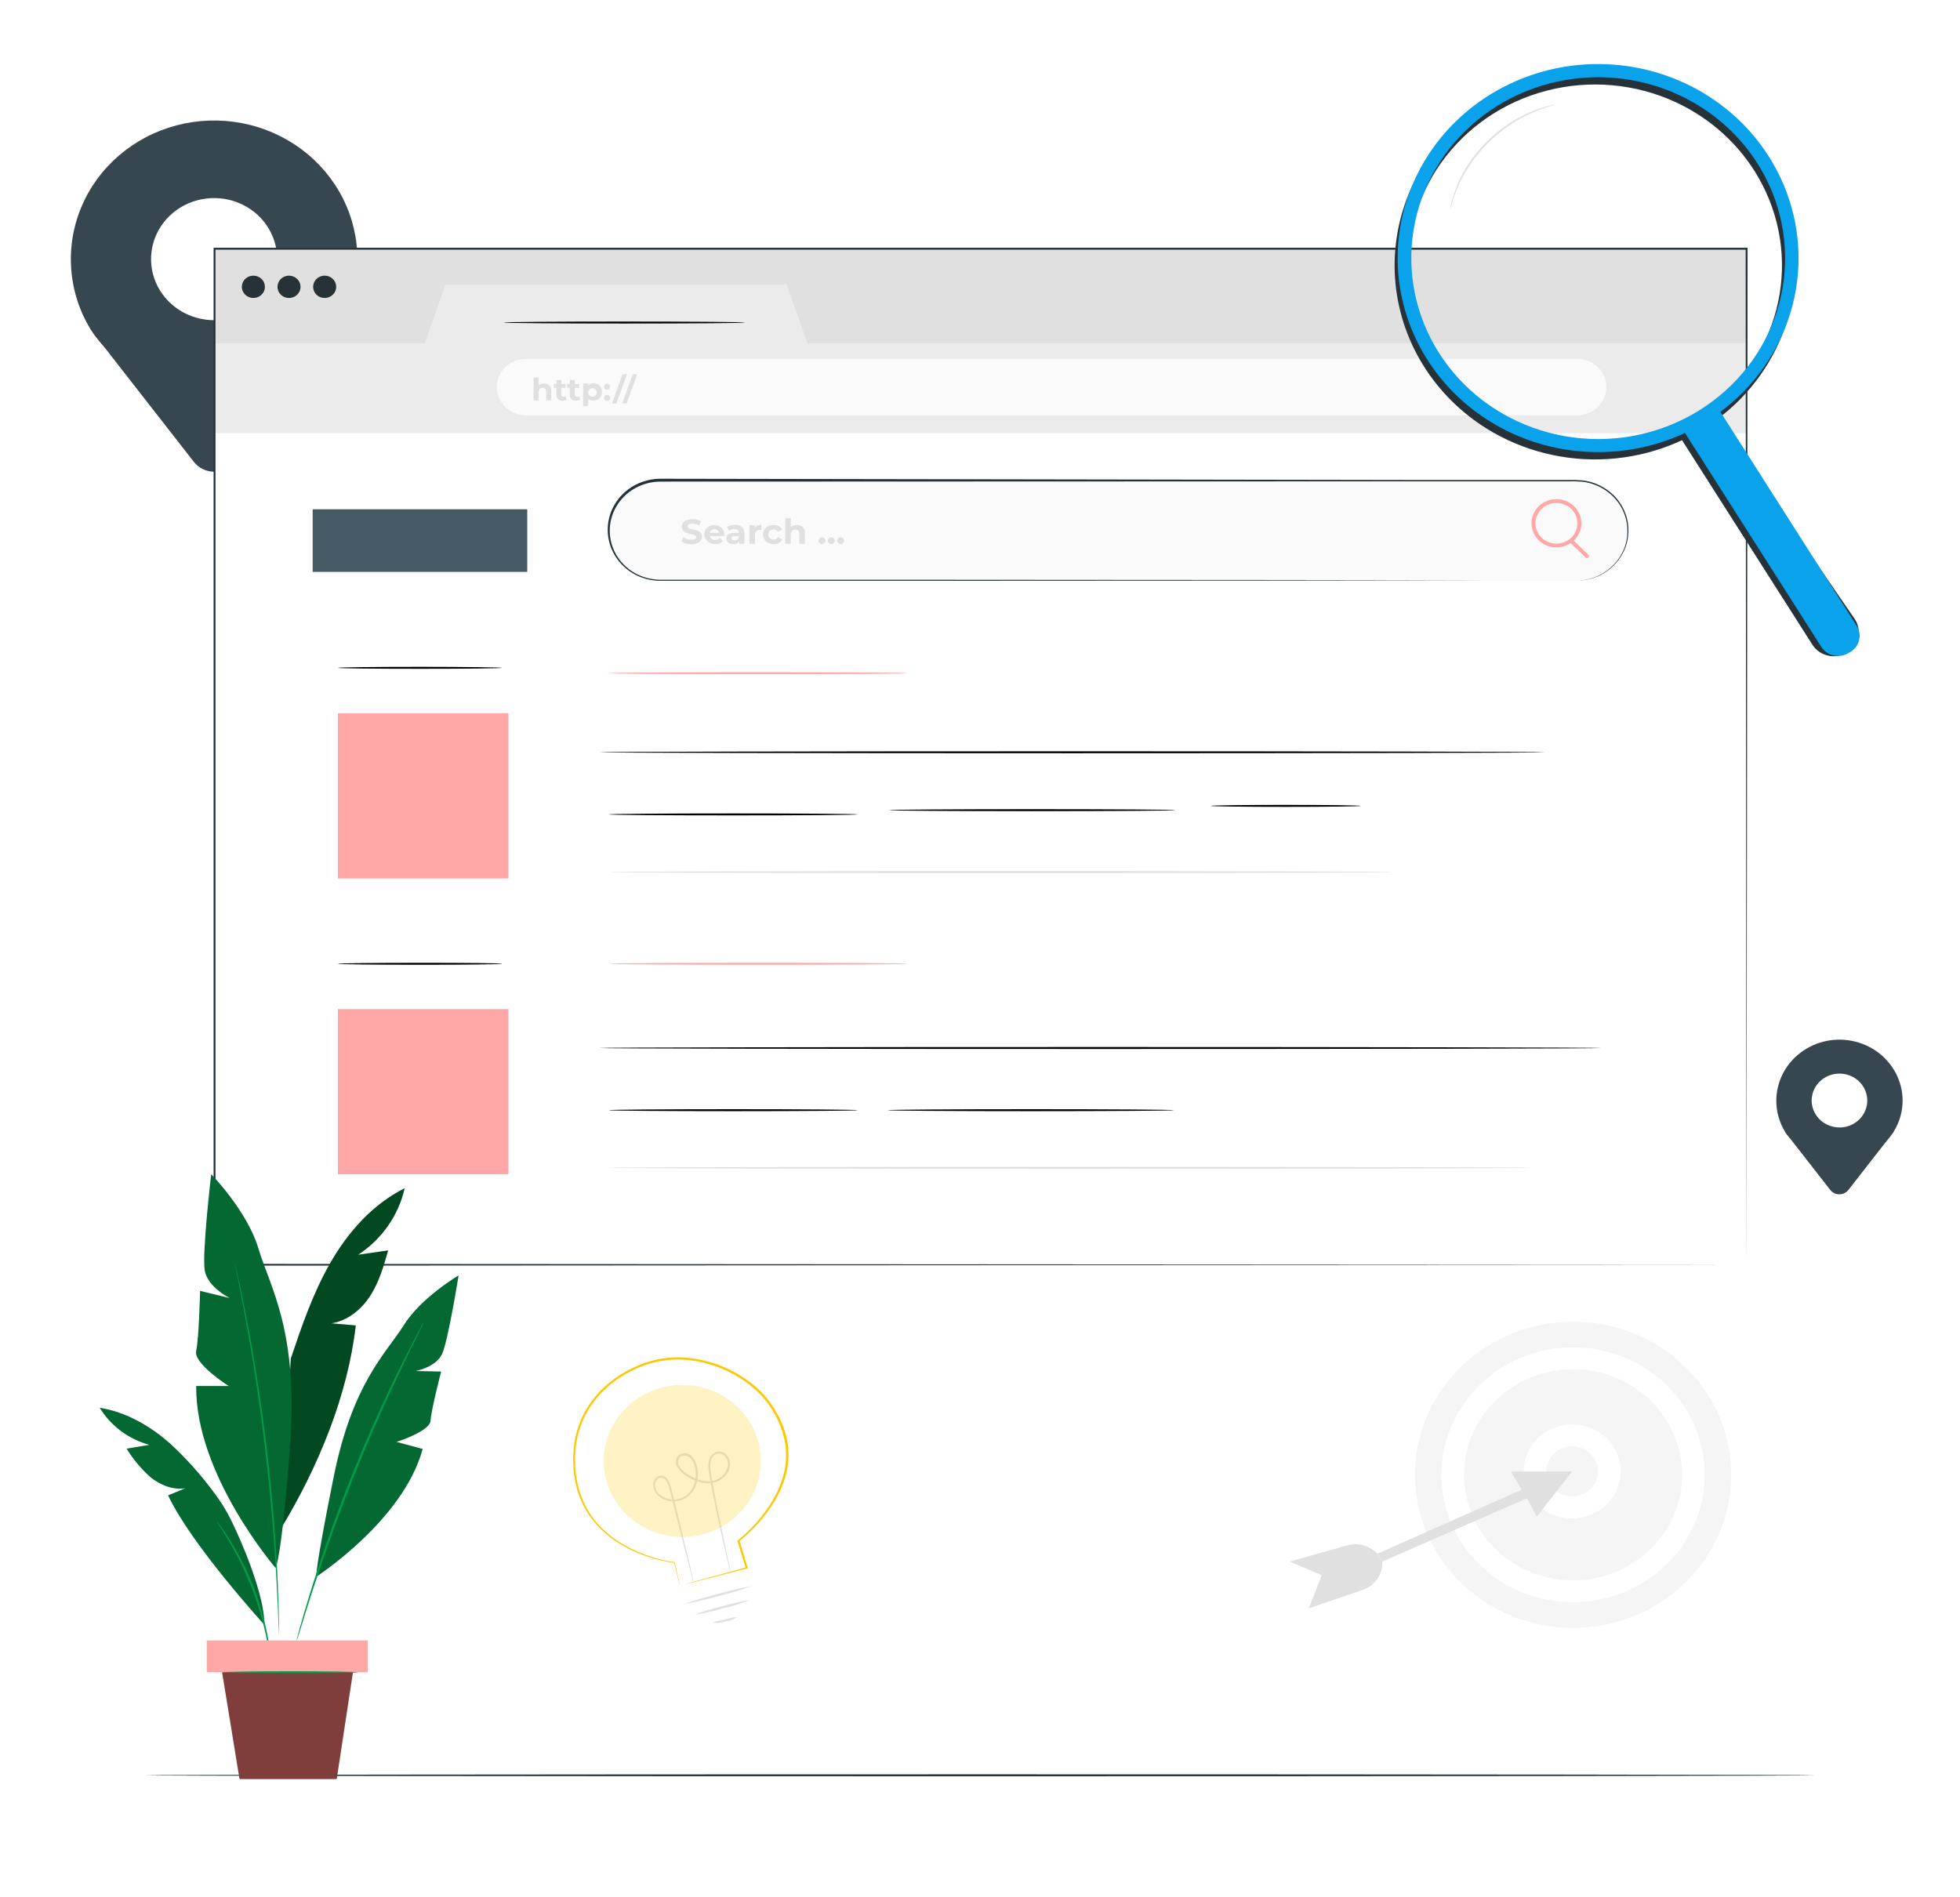 <svg width="251" height="243" viewBox="0 0 251 243" fill="none" xmlns="http://www.w3.org/2000/svg">
<path d="M45.768 33.271C45.78 30.535 45.139 27.833 43.895 25.377C42.65 22.92 40.837 20.775 38.595 19.108C36.354 17.442 33.745 16.299 30.973 15.77C28.2 15.24 25.338 15.338 22.611 16.055C19.884 16.772 17.364 18.089 15.249 19.904C13.135 21.719 11.481 23.982 10.419 26.518C9.356 29.053 8.913 31.792 9.123 34.52C9.334 37.248 10.192 39.893 11.632 42.247L11.688 42.31C12.39 43.462 13.269 44.254 14.162 45.489L24.815 59.145C25.123 59.542 25.522 59.864 25.981 60.085C26.44 60.307 26.945 60.422 27.458 60.422C27.97 60.422 28.476 60.307 28.935 60.085C29.393 59.864 29.793 59.542 30.101 59.145L40.542 45.712C41.493 44.627 42.382 43.491 43.203 42.31L43.243 42.262C44.902 39.538 45.774 36.433 45.768 33.271ZM27.42 41.008C25.823 41.008 24.261 40.549 22.933 39.69C21.605 38.831 20.569 37.609 19.958 36.181C19.346 34.752 19.187 33.179 19.498 31.663C19.81 30.146 20.579 28.752 21.709 27.659C22.838 26.565 24.278 25.82 25.844 25.519C27.411 25.217 29.035 25.372 30.511 25.964C31.987 26.555 33.249 27.558 34.136 28.844C35.024 30.13 35.497 31.642 35.497 33.188C35.498 34.215 35.29 35.232 34.884 36.181C34.478 37.13 33.883 37.993 33.133 38.719C32.383 39.445 31.492 40.021 30.512 40.414C29.532 40.807 28.481 41.008 27.42 41.008Z" fill="#37474F"/>
<path d="M243.651 140.998C243.653 139.794 243.367 138.606 242.818 137.526C242.268 136.446 241.468 135.504 240.481 134.772C239.494 134.04 238.345 133.538 237.125 133.306C235.905 133.073 234.646 133.116 233.446 133.431C232.246 133.747 231.137 134.326 230.206 135.123C229.274 135.921 228.545 136.916 228.076 138.03C227.606 139.145 227.408 140.35 227.497 141.55C227.587 142.751 227.961 143.916 228.591 144.954V144.983C228.902 145.469 229.294 145.853 229.685 146.383L234.379 152.404C234.515 152.579 234.691 152.721 234.894 152.819C235.097 152.917 235.32 152.968 235.546 152.968C235.773 152.968 235.996 152.917 236.198 152.819C236.401 152.721 236.577 152.579 236.713 152.404L241.327 146.485C241.747 146.004 242.139 145.501 242.501 144.978V144.954C243.246 143.759 243.643 142.393 243.651 140.998ZM235.564 144.4C234.86 144.4 234.172 144.198 233.586 143.819C233.001 143.44 232.545 142.902 232.276 142.273C232.006 141.643 231.936 140.95 232.073 140.282C232.21 139.613 232.549 138.999 233.047 138.518C233.545 138.036 234.179 137.707 234.869 137.575C235.56 137.442 236.275 137.51 236.926 137.771C237.576 138.031 238.132 138.473 238.523 139.04C238.914 139.606 239.123 140.273 239.123 140.954C239.124 141.407 239.032 141.856 238.854 142.275C238.675 142.694 238.413 143.075 238.083 143.395C237.752 143.716 237.36 143.971 236.927 144.145C236.495 144.319 236.032 144.409 235.564 144.41V144.4Z" fill="#37474F"/>
<path d="M215.767 202.754C223.675 195.097 223.675 182.684 215.767 175.028C207.858 167.371 195.036 167.371 187.128 175.028C179.22 182.684 179.22 195.097 187.128 202.754C195.036 210.41 207.858 210.41 215.767 202.754Z" fill="#F5F5F5"/>
<path d="M201.448 205.212C198.114 205.213 194.854 204.257 192.081 202.464C189.309 200.671 187.147 198.123 185.871 195.141C184.594 192.159 184.259 188.877 184.909 185.711C185.559 182.545 187.164 179.637 189.522 177.354C191.879 175.071 194.882 173.516 198.153 172.886C201.423 172.256 204.812 172.579 207.893 173.814C210.973 175.049 213.606 177.141 215.459 179.825C217.311 182.509 218.3 185.664 218.3 188.892C218.296 193.218 216.52 197.366 213.36 200.426C210.201 203.486 205.917 205.207 201.448 205.212ZM201.448 175.367C198.685 175.367 195.984 176.16 193.686 177.646C191.389 179.132 189.598 181.245 188.541 183.716C187.484 186.188 187.207 188.907 187.746 191.531C188.285 194.154 189.616 196.564 191.569 198.456C193.523 200.348 196.013 201.636 198.723 202.158C201.433 202.68 204.242 202.412 206.794 201.388C209.347 200.364 211.529 198.631 213.064 196.406C214.599 194.182 215.419 191.567 215.419 188.892C215.415 185.306 213.942 181.868 211.322 179.333C208.703 176.797 205.152 175.371 201.448 175.367Z" fill="white"/>
<path d="M201.333 194.473C200.104 194.473 198.904 194.12 197.882 193.459C196.861 192.799 196.065 191.859 195.595 190.761C195.125 189.662 195.003 188.453 195.243 187.286C195.483 186.12 196.075 185.049 196.944 184.208C197.813 183.368 198.919 182.796 200.124 182.564C201.329 182.333 202.578 182.452 203.713 182.908C204.847 183.364 205.817 184.135 206.498 185.125C207.18 186.114 207.544 187.277 207.543 188.466C207.541 190.06 206.886 191.587 205.722 192.714C204.558 193.84 202.979 194.473 201.333 194.473ZM201.333 185.239C200.676 185.239 200.033 185.428 199.486 185.781C198.94 186.135 198.514 186.637 198.263 187.225C198.011 187.813 197.945 188.46 198.073 189.084C198.202 189.708 198.518 190.281 198.983 190.731C199.448 191.181 200.04 191.488 200.684 191.612C201.329 191.736 201.997 191.672 202.605 191.429C203.212 191.185 203.731 190.773 204.096 190.244C204.461 189.715 204.656 189.093 204.656 188.456C204.652 187.605 204.3 186.79 203.678 186.189C203.055 185.588 202.212 185.25 201.333 185.249V185.239Z" fill="white"/>
<path d="M201.333 188.465H193.487L194.857 190.807L176.389 199.001L177.011 200.007L195.54 191.906L196.81 194.234L201.333 188.465Z" fill="#E0E0E0"/>
<path d="M176.388 199.001L176.192 198.816C175.717 198.367 175.126 198.048 174.481 197.893C173.836 197.737 173.16 197.751 172.523 197.932L165.158 200.007L169.26 201.752L167.613 205.994L174.526 203.632C175.284 203.37 175.935 202.878 176.382 202.229C176.83 201.581 177.05 200.81 177.01 200.031L176.388 199.001Z" fill="#E0E0E0"/>
<path d="M87.024 203.114L87.174 203.065L87.611 202.944L89.288 202.458L95.568 200.752L95.507 200.854C95.186 199.809 94.825 198.643 94.443 197.389V197.336L94.493 197.292C96.233 195.881 97.713 194.195 98.871 192.305C99.516 191.241 100.009 190.096 100.337 188.903C100.68 187.635 100.76 186.314 100.573 185.015C100.117 182.194 98.657 179.615 96.446 177.725C94.055 175.704 91.071 174.459 87.912 174.163C85.54 173.968 83.16 174.43 81.05 175.495C79.016 176.453 77.258 177.884 75.934 179.66C74.715 181.333 73.958 183.28 73.736 185.317C73.706 185.803 73.63 186.289 73.64 186.775C73.65 187.261 73.665 187.747 73.68 188.194C73.76 189.106 73.928 190.009 74.182 190.891C74.432 191.719 74.768 192.521 75.186 193.282C75.596 193.992 76.08 194.658 76.632 195.27C77.639 196.363 78.826 197.286 80.146 198.001C82.072 199.059 84.182 199.764 86.371 200.081H86.406V200.111L86.908 202.317C86.958 202.56 86.999 202.75 87.024 202.886C87.049 203.022 87.064 203.08 87.064 203.085C87.04 203.029 87.023 202.97 87.013 202.91L86.873 202.356L86.331 200.13L86.376 200.169C84.163 199.878 82.025 199.188 80.076 198.133C78.738 197.416 77.533 196.488 76.512 195.387C75.938 194.767 75.434 194.091 75.006 193.37C74.569 192.597 74.216 191.783 73.951 190.94C73.7 190.044 73.532 189.128 73.45 188.204L73.404 186.746C73.404 186.26 73.47 185.774 73.5 185.288C73.719 183.21 74.486 181.221 75.729 179.514C77.074 177.7 78.863 176.238 80.934 175.257C83.096 174.165 85.534 173.695 87.962 173.901C91.184 174.196 94.228 175.466 96.662 177.531C97.809 178.508 98.763 179.679 99.478 180.986C99.669 181.299 99.837 181.623 99.98 181.958C100.135 182.273 100.266 182.598 100.372 182.93C100.477 183.271 100.593 183.601 100.688 183.936C100.783 184.272 100.813 184.622 100.879 184.962C101.065 186.292 100.978 187.645 100.623 188.942C100.285 190.153 99.779 191.314 99.117 192.393C97.936 194.298 96.43 195.995 94.664 197.413L94.699 197.316L95.738 200.781L95.763 200.859L95.683 200.883L89.333 202.516L87.661 202.939L87.239 203.041L87.024 203.114Z" fill="#FEC700"/>
<path d="M96.384 203.117C94.958 203.635 93.502 204.068 92.022 204.415C90.565 204.846 89.084 205.192 87.584 205.45C89.011 204.938 90.468 204.506 91.946 204.157C93.403 203.726 94.885 203.378 96.384 203.117Z" fill="#E0E0E0"/>
<path d="M94.422 207.094C93.974 207.401 93.459 207.603 92.916 207.687C92.394 207.85 91.839 207.897 91.295 207.823C91.798 207.638 92.32 207.505 92.851 207.424C93.362 207.264 93.889 207.153 94.422 207.094Z" fill="#E0E0E0"/>
<path d="M88.814 202.662C88.791 202.619 88.774 202.573 88.764 202.526C88.734 202.419 88.698 202.283 88.648 202.113C88.548 201.727 88.407 201.198 88.227 200.524C87.865 199.119 87.353 197.122 86.721 194.658C86.404 193.418 86.063 192.063 85.716 190.609C85.643 190.25 85.494 189.91 85.28 189.608C85.189 189.46 85.046 189.348 84.878 189.294C84.709 189.239 84.525 189.246 84.361 189.312C84.205 189.413 84.08 189.552 83.997 189.715C83.914 189.878 83.877 190.059 83.889 190.24C83.901 190.629 84.06 191.001 84.336 191.285C84.633 191.581 84.999 191.804 85.404 191.933C85.809 192.063 86.24 192.095 86.66 192.028C87.102 191.964 87.519 191.793 87.875 191.533C88.231 191.272 88.514 190.93 88.698 190.536C89.109 189.718 89.212 188.786 88.99 187.902C88.904 187.455 88.686 187.041 88.362 186.712C88.207 186.562 88.007 186.466 87.79 186.437C87.573 186.408 87.353 186.448 87.162 186.551C86.998 186.694 86.887 186.885 86.846 187.095C86.805 187.305 86.837 187.522 86.936 187.713C87.157 188.109 87.478 188.443 87.87 188.685C88.61 189.254 89.501 189.609 90.44 189.71C90.888 189.749 91.339 189.684 91.756 189.521C92.149 189.344 92.493 189.079 92.76 188.748C93.028 188.426 93.189 188.033 93.221 187.62C93.238 187.423 93.213 187.224 93.147 187.036C93.082 186.848 92.977 186.674 92.84 186.527C92.722 186.385 92.566 186.278 92.388 186.218C92.211 186.157 92.019 186.147 91.836 186.187C91.657 186.25 91.495 186.352 91.362 186.485C91.23 186.618 91.131 186.779 91.073 186.955C90.827 187.669 91.043 188.466 91.133 189.2C91.374 190.658 91.635 192.048 91.901 193.297C92.403 195.785 92.84 197.802 93.136 199.216C93.277 199.902 93.392 200.441 93.472 200.825C93.503 201 93.533 201.136 93.553 201.248C93.558 201.296 93.558 201.345 93.553 201.394C93.532 201.349 93.517 201.301 93.508 201.253C93.478 201.146 93.442 201.01 93.397 200.84C93.302 200.456 93.176 199.921 93.011 199.241C92.684 197.851 92.217 195.839 91.69 193.336C91.429 192.087 91.143 190.716 90.887 189.234C90.832 188.86 90.767 188.486 90.727 188.092C90.668 187.685 90.702 187.27 90.827 186.877C90.898 186.666 91.017 186.474 91.177 186.315C91.336 186.156 91.53 186.034 91.746 185.958C91.978 185.901 92.223 185.908 92.451 185.979C92.679 186.051 92.882 186.183 93.036 186.362C93.194 186.534 93.315 186.734 93.391 186.952C93.468 187.17 93.499 187.401 93.483 187.63C93.454 188.094 93.279 188.539 92.981 188.903C92.682 189.274 92.294 189.567 91.851 189.759C91.395 189.938 90.901 190.012 90.41 189.973C89.421 189.866 88.482 189.494 87.699 188.899C87.269 188.624 86.923 188.243 86.695 187.795C86.551 187.555 86.504 187.271 86.564 187C86.624 186.728 86.787 186.487 87.02 186.325C87.254 186.163 87.541 186.091 87.826 186.123C88.111 186.155 88.374 186.288 88.563 186.498C88.923 186.864 89.167 187.323 89.266 187.82C89.501 188.765 89.39 189.76 88.949 190.634C88.743 191.062 88.431 191.435 88.04 191.719C87.65 192.003 87.193 192.189 86.71 192.262C86.247 192.334 85.773 192.296 85.328 192.15C84.884 192.004 84.483 191.756 84.16 191.426C83.844 191.097 83.665 190.665 83.658 190.216C83.645 189.991 83.695 189.767 83.803 189.568C83.911 189.368 84.072 189.201 84.271 189.083C84.378 189.033 84.495 189.005 84.614 188.999C84.733 188.993 84.852 189.01 84.963 189.049C85.167 189.132 85.341 189.271 85.466 189.448C85.694 189.778 85.856 190.148 85.942 190.536C86.299 191.994 86.63 193.355 86.946 194.599L88.352 200.475C88.508 201.156 88.633 201.69 88.724 202.079C88.759 202.249 88.789 202.385 88.814 202.497C88.825 202.552 88.825 202.608 88.814 202.662Z" fill="#E0E0E0"/>
<path d="M96.038 204.936C94.897 205.379 93.722 205.738 92.524 206.01C91.345 206.365 90.14 206.638 88.92 206.826C90.061 206.383 91.236 206.023 92.434 205.752C93.614 205.397 94.818 205.124 96.038 204.936Z" fill="#E0E0E0"/>
<path d="M232.496 227.38C232.496 227.448 184.591 227.507 125.505 227.507C66.42 227.507 18.504 227.448 18.504 227.38C18.504 227.312 66.4 227.254 125.505 227.254C184.611 227.254 232.496 227.307 232.496 227.38Z" fill="#263238"/>
<path d="M223.656 31.881H27.449V44.05H223.656V31.881Z" fill="#E0E0E0"/>
<path d="M223.625 55.228H27.418V161.76H223.625V55.228Z" fill="white"/>
<path d="M27.449 43.959H54.392L57.057 36.435H100.731L103.397 43.959H223.656V55.487H27.449V43.959Z" fill="#EBEBEB"/>
<path d="M33.924 36.736C33.924 37.018 33.838 37.294 33.676 37.529C33.514 37.764 33.283 37.947 33.013 38.056C32.744 38.164 32.447 38.192 32.161 38.137C31.874 38.082 31.611 37.946 31.405 37.746C31.198 37.546 31.058 37.291 31.001 37.014C30.944 36.737 30.973 36.45 31.085 36.189C31.197 35.928 31.386 35.705 31.629 35.547C31.871 35.39 32.157 35.307 32.449 35.307C32.642 35.306 32.835 35.343 33.014 35.414C33.194 35.486 33.356 35.591 33.494 35.724C33.631 35.856 33.739 36.014 33.813 36.188C33.887 36.362 33.925 36.548 33.924 36.736Z" fill="#263238"/>
<path d="M38.487 36.736C38.487 37.018 38.4 37.294 38.238 37.529C38.076 37.764 37.846 37.947 37.576 38.056C37.306 38.164 37.009 38.192 36.723 38.137C36.437 38.082 36.174 37.946 35.967 37.746C35.761 37.546 35.62 37.291 35.563 37.014C35.507 36.737 35.536 36.45 35.648 36.189C35.759 35.928 35.948 35.705 36.191 35.547C36.434 35.39 36.719 35.307 37.011 35.307C37.205 35.306 37.397 35.343 37.577 35.414C37.756 35.486 37.919 35.591 38.056 35.724C38.193 35.856 38.302 36.014 38.376 36.188C38.45 36.362 38.488 36.548 38.487 36.736Z" fill="#263238"/>
<path d="M43.051 36.736C43.051 37.018 42.965 37.294 42.803 37.529C42.641 37.764 42.41 37.947 42.14 38.056C41.871 38.164 41.574 38.192 41.288 38.137C41.001 38.082 40.738 37.946 40.532 37.746C40.325 37.546 40.185 37.291 40.128 37.014C40.071 36.737 40.1 36.45 40.212 36.189C40.324 35.928 40.513 35.705 40.755 35.547C40.998 35.39 41.284 35.307 41.575 35.307C41.77 35.306 41.962 35.343 42.141 35.414C42.32 35.486 42.483 35.591 42.621 35.724C42.758 35.856 42.866 36.014 42.94 36.188C43.014 36.362 43.052 36.548 43.051 36.736Z" fill="#263238"/>
<path d="M201.969 53.193H67.358C66.367 53.193 65.417 52.812 64.717 52.134C64.016 51.456 63.623 50.536 63.623 49.577C63.623 48.618 64.016 47.698 64.717 47.02C65.417 46.342 66.367 45.961 67.358 45.961H201.969C202.96 45.961 203.91 46.342 204.61 47.02C205.311 47.698 205.704 48.618 205.704 49.577C205.704 50.536 205.311 51.456 204.61 52.134C203.91 52.812 202.96 53.193 201.969 53.193Z" fill="#FAFAFA"/>
<path d="M70.58 50.058V51.283H69.943V50.156C69.943 49.81 69.777 49.669 69.496 49.669C69.215 49.669 68.964 49.854 68.964 50.243V51.303H68.326V48.338H68.964V49.368C69.156 49.199 69.407 49.109 69.666 49.115C69.794 49.107 69.922 49.127 70.041 49.172C70.159 49.217 70.266 49.287 70.354 49.378C70.441 49.468 70.507 49.576 70.546 49.693C70.585 49.811 70.597 49.936 70.58 50.058Z" fill="#E0E0E0"/>
<path d="M72.579 51.175C72.429 51.267 72.254 51.315 72.077 51.311C71.968 51.325 71.857 51.316 71.752 51.283C71.647 51.25 71.552 51.194 71.473 51.12C71.394 51.046 71.333 50.956 71.295 50.856C71.257 50.756 71.243 50.649 71.254 50.543V49.668H70.912V49.182H71.254V48.662H71.891V49.182H72.438V49.668H71.891V50.543C71.886 50.58 71.889 50.618 71.9 50.653C71.912 50.689 71.932 50.721 71.959 50.748C71.985 50.776 72.018 50.797 72.054 50.81C72.09 50.823 72.129 50.828 72.167 50.825C72.26 50.826 72.35 50.797 72.423 50.742L72.579 51.175Z" fill="#E0E0E0"/>
<path d="M74.296 51.175C74.145 51.266 73.971 51.314 73.794 51.311C73.684 51.325 73.574 51.316 73.469 51.283C73.364 51.25 73.269 51.194 73.19 51.12C73.11 51.046 73.049 50.956 73.011 50.856C72.974 50.756 72.959 50.649 72.97 50.543V49.668H72.629V49.182H72.97V48.662H73.608V49.182H74.16V49.668H73.608V50.543C73.603 50.58 73.607 50.617 73.619 50.652C73.631 50.687 73.651 50.72 73.678 50.746C73.704 50.773 73.736 50.794 73.772 50.808C73.807 50.821 73.846 50.827 73.884 50.825C73.978 50.826 74.07 50.797 74.145 50.742L74.296 51.175Z" fill="#E0E0E0"/>
<path d="M77.077 50.214C77.086 50.357 77.064 50.501 77.013 50.636C76.961 50.771 76.881 50.894 76.778 50.998C76.674 51.101 76.55 51.182 76.412 51.237C76.274 51.291 76.126 51.316 75.978 51.312C75.855 51.318 75.732 51.298 75.618 51.253C75.503 51.209 75.4 51.141 75.315 51.054V52.026H74.678V49.111H75.3V49.358C75.387 49.265 75.494 49.192 75.614 49.144C75.734 49.096 75.864 49.075 75.993 49.081C76.144 49.079 76.293 49.107 76.431 49.164C76.57 49.221 76.695 49.306 76.797 49.413C76.899 49.52 76.977 49.646 77.025 49.784C77.074 49.922 77.091 50.069 77.077 50.214ZM76.43 50.214C76.42 50.109 76.379 50.009 76.311 49.926C76.244 49.843 76.153 49.781 76.05 49.747C75.947 49.713 75.836 49.709 75.73 49.735C75.625 49.761 75.529 49.816 75.456 49.894C75.382 49.972 75.333 50.069 75.315 50.173C75.297 50.277 75.311 50.384 75.355 50.48C75.398 50.577 75.47 50.659 75.561 50.717C75.652 50.775 75.758 50.806 75.868 50.807C75.946 50.808 76.024 50.793 76.096 50.763C76.168 50.733 76.233 50.688 76.286 50.632C76.339 50.576 76.379 50.51 76.404 50.438C76.429 50.366 76.438 50.289 76.43 50.214Z" fill="#E0E0E0"/>
<path d="M77.348 49.498C77.359 49.403 77.406 49.315 77.48 49.251C77.553 49.188 77.649 49.152 77.747 49.152C77.846 49.152 77.941 49.188 78.015 49.251C78.089 49.315 78.135 49.403 78.146 49.498C78.153 49.552 78.147 49.607 78.13 49.659C78.113 49.711 78.084 49.76 78.047 49.8C78.009 49.841 77.963 49.874 77.911 49.896C77.86 49.918 77.804 49.93 77.747 49.93C77.691 49.93 77.635 49.918 77.583 49.896C77.532 49.874 77.486 49.841 77.448 49.8C77.41 49.76 77.382 49.711 77.365 49.659C77.347 49.607 77.342 49.552 77.348 49.498ZM77.348 50.922C77.359 50.827 77.406 50.739 77.48 50.675C77.553 50.611 77.649 50.576 77.747 50.576C77.846 50.576 77.941 50.611 78.015 50.675C78.089 50.739 78.135 50.827 78.146 50.922C78.153 50.976 78.147 51.031 78.13 51.083C78.113 51.135 78.084 51.184 78.047 51.224C78.009 51.265 77.963 51.298 77.911 51.32C77.86 51.342 77.804 51.354 77.747 51.354C77.691 51.354 77.635 51.342 77.583 51.32C77.532 51.298 77.486 51.265 77.448 51.224C77.41 51.184 77.382 51.135 77.365 51.083C77.347 51.031 77.342 50.976 77.348 50.922Z" fill="#E0E0E0"/>
<path d="M79.718 47.94H80.29L78.934 51.677H78.367L79.718 47.94Z" fill="#E0E0E0"/>
<path d="M81.027 47.94H81.594L80.244 51.677H79.672L81.027 47.94Z" fill="#E0E0E0"/>
<path d="M201.849 74.387H84.567C82.811 74.387 81.126 73.712 79.885 72.51C78.643 71.307 77.945 69.677 77.945 67.977C77.947 66.277 78.645 64.647 79.886 63.445C81.128 62.243 82.811 61.568 84.567 61.566H201.849C203.605 61.568 205.288 62.243 206.529 63.445C207.771 64.647 208.469 66.277 208.47 67.977C208.47 69.677 207.773 71.307 206.531 72.51C205.289 73.712 203.605 74.387 201.849 74.387Z" fill="#FAFAFA"/>
<path d="M201.848 74.387C202.783 74.367 203.705 74.166 204.559 73.794C205.398 73.42 206.148 72.881 206.762 72.212C207.375 71.543 207.839 70.757 208.123 69.906C208.361 69.146 208.453 68.35 208.394 67.559C208.332 66.672 208.079 65.808 207.651 65.022C207.173 64.16 206.498 63.416 205.678 62.844C204.782 62.219 203.737 61.825 202.641 61.697C202.058 61.649 201.473 61.633 200.889 61.649H199.062H182.199L84.576 61.683C83.403 61.686 82.254 61.995 81.247 62.577C80.258 63.149 79.445 63.965 78.889 64.941C78.334 65.918 78.056 67.02 78.086 68.134C78.116 69.249 78.451 70.336 79.058 71.283C79.664 72.231 80.521 73.005 81.538 73.527C82.544 74.031 83.664 74.282 84.796 74.256H117.517L161.407 74.285L191.025 74.324H199.057H201.15C201.622 74.324 201.863 74.324 201.863 74.324H201.15H199.057H191.025L161.407 74.368L117.517 74.392H91.594H84.796C83.622 74.421 82.459 74.16 81.418 73.634C80.085 72.951 79.026 71.856 78.411 70.524C77.795 69.191 77.658 67.697 78.021 66.28C78.384 64.863 79.227 63.605 80.415 62.706C81.603 61.806 83.068 61.318 84.576 61.318L182.225 61.479H199.087H200.914C201.505 61.465 202.097 61.483 202.686 61.532C203.802 61.666 204.864 62.073 205.773 62.713C206.571 63.266 207.231 63.984 207.707 64.814C208.183 65.645 208.462 66.567 208.524 67.515C208.577 68.319 208.479 69.126 208.233 69.896C208.005 70.569 207.666 71.201 207.229 71.767C206.548 72.661 205.64 73.369 204.594 73.823C203.956 74.095 203.279 74.27 202.586 74.343C202.089 74.387 201.848 74.387 201.848 74.387Z" fill="#263238"/>
<path d="M87.258 69.341L87.504 68.807C87.814 69.013 88.181 69.125 88.558 69.128C88.995 69.128 89.17 68.987 89.17 68.797C89.17 68.219 87.318 68.617 87.318 67.47C87.318 66.945 87.755 66.498 88.663 66.498C89.05 66.491 89.432 66.585 89.768 66.771L89.542 67.315C89.274 67.161 88.97 67.077 88.658 67.072C88.222 67.072 88.051 67.232 88.051 67.427C88.051 67.995 89.903 67.602 89.903 68.734C89.903 69.249 89.462 69.706 88.553 69.706C88.093 69.716 87.641 69.589 87.258 69.341Z" fill="#E0E0E0"/>
<path d="M92.743 68.656H90.891C90.927 68.805 91.019 68.937 91.148 69.026C91.277 69.116 91.436 69.157 91.594 69.142C91.707 69.145 91.819 69.126 91.924 69.086C92.03 69.046 92.126 68.986 92.206 68.909L92.582 69.307C92.391 69.486 92.152 69.609 91.892 69.662C91.632 69.716 91.362 69.698 91.112 69.612C90.862 69.525 90.642 69.372 90.477 69.17C90.312 68.969 90.208 68.727 90.178 68.471C90.176 68.307 90.208 68.144 90.273 67.992C90.339 67.84 90.436 67.703 90.558 67.588C90.68 67.474 90.826 67.385 90.984 67.327C91.144 67.269 91.313 67.243 91.483 67.251C91.652 67.243 91.822 67.269 91.98 67.328C92.138 67.387 92.282 67.477 92.402 67.593C92.522 67.709 92.616 67.847 92.677 68.001C92.738 68.153 92.766 68.317 92.758 68.481C92.758 68.525 92.748 68.598 92.743 68.656ZM90.881 68.253H92.085C92.06 68.116 91.985 67.993 91.875 67.904C91.765 67.815 91.626 67.767 91.483 67.767C91.34 67.767 91.201 67.815 91.091 67.904C90.981 67.993 90.906 68.116 90.881 68.253Z" fill="#E0E0E0"/>
<path d="M95.33 68.292V69.648H94.668V69.352C94.585 69.466 94.472 69.558 94.34 69.616C94.209 69.674 94.063 69.697 93.919 69.682C93.347 69.682 93.006 69.371 93.006 68.963C93.006 68.555 93.312 68.253 94.055 68.253H94.622C94.622 67.962 94.437 67.767 94.055 67.767C93.803 67.765 93.556 67.842 93.352 67.986L93.096 67.5C93.411 67.306 93.778 67.206 94.15 67.213C94.878 67.242 95.33 67.578 95.33 68.292ZM94.622 68.9V68.657H94.12C93.789 68.657 93.684 68.773 93.684 68.934C93.684 69.094 93.834 69.22 94.08 69.22C94.194 69.231 94.309 69.206 94.407 69.148C94.505 69.09 94.58 69.003 94.622 68.9Z" fill="#E0E0E0"/>
<path d="M97.494 67.243V67.875H97.333C97.244 67.868 97.154 67.88 97.071 67.91C96.987 67.941 96.912 67.989 96.85 68.051C96.788 68.114 96.741 68.189 96.712 68.271C96.684 68.353 96.675 68.44 96.686 68.526V69.649H95.973V67.277H96.65V67.588C96.753 67.47 96.882 67.377 97.029 67.317C97.176 67.257 97.335 67.231 97.494 67.243Z" fill="#E0E0E0"/>
<path d="M97.713 68.462C97.713 68.293 97.749 68.126 97.819 67.971C97.889 67.817 97.992 67.677 98.12 67.563C98.248 67.448 98.4 67.361 98.564 67.305C98.729 67.25 98.904 67.229 99.078 67.242C99.302 67.225 99.526 67.273 99.721 67.38C99.916 67.488 100.074 67.65 100.173 67.845L99.621 68.132C99.57 68.033 99.492 67.951 99.395 67.893C99.298 67.835 99.187 67.805 99.073 67.806C98.894 67.806 98.721 67.875 98.594 67.998C98.467 68.121 98.396 68.288 98.396 68.462C98.396 68.636 98.467 68.803 98.594 68.926C98.721 69.049 98.894 69.118 99.073 69.118C99.187 69.12 99.299 69.09 99.396 69.032C99.493 68.975 99.571 68.892 99.621 68.793L100.173 69.084C100.072 69.277 99.914 69.438 99.719 69.544C99.525 69.65 99.301 69.698 99.078 69.682C98.904 69.695 98.729 69.674 98.564 69.618C98.4 69.563 98.248 69.476 98.12 69.361C97.992 69.246 97.889 69.108 97.819 68.953C97.749 68.798 97.713 68.631 97.713 68.462Z" fill="#E0E0E0"/>
<path d="M103.07 68.292V69.648H102.357V68.394C102.357 68.01 102.176 67.835 101.855 67.835C101.534 67.835 101.268 68.039 101.268 68.477V69.648H100.555V66.377H101.268V67.524C101.371 67.429 101.494 67.356 101.627 67.307C101.761 67.259 101.903 67.237 102.046 67.242C102.188 67.231 102.331 67.252 102.465 67.302C102.598 67.351 102.718 67.43 102.817 67.53C102.915 67.631 102.988 67.751 103.032 67.883C103.076 68.015 103.089 68.155 103.07 68.292Z" fill="#E0E0E0"/>
<path d="M104.828 69.25C104.828 69.136 104.875 69.028 104.958 68.948C105.04 68.867 105.153 68.822 105.27 68.822C105.387 68.822 105.499 68.867 105.582 68.948C105.665 69.028 105.712 69.136 105.712 69.25C105.712 69.363 105.665 69.472 105.582 69.552C105.499 69.633 105.387 69.678 105.27 69.678C105.153 69.678 105.04 69.633 104.958 69.552C104.875 69.472 104.828 69.363 104.828 69.25Z" fill="#E0E0E0"/>
<path d="M106.022 69.249C106.023 69.165 106.049 69.082 106.098 69.013C106.148 68.943 106.217 68.889 106.298 68.857C106.379 68.826 106.467 68.818 106.553 68.835C106.638 68.852 106.716 68.893 106.777 68.953C106.839 69.013 106.88 69.089 106.897 69.172C106.914 69.255 106.905 69.341 106.871 69.419C106.837 69.496 106.781 69.563 106.708 69.61C106.636 69.657 106.551 69.681 106.463 69.681C106.405 69.682 106.347 69.671 106.292 69.65C106.238 69.628 106.189 69.596 106.148 69.556C106.106 69.516 106.074 69.468 106.052 69.415C106.031 69.362 106.02 69.306 106.022 69.249Z" fill="#E0E0E0"/>
<path d="M107.211 69.25C107.211 69.136 107.257 69.028 107.34 68.948C107.423 68.867 107.536 68.822 107.653 68.822C107.77 68.822 107.882 68.867 107.965 68.948C108.048 69.028 108.094 69.136 108.094 69.25C108.094 69.306 108.083 69.362 108.061 69.414C108.039 69.466 108.006 69.513 107.965 69.552C107.924 69.592 107.875 69.624 107.822 69.645C107.768 69.667 107.711 69.678 107.653 69.678C107.595 69.678 107.537 69.667 107.484 69.645C107.43 69.624 107.381 69.592 107.34 69.552C107.299 69.513 107.267 69.466 107.245 69.414C107.222 69.362 107.211 69.306 107.211 69.25Z" fill="#E0E0E0"/>
<path d="M64.291 85.535C64.291 85.608 59.583 85.661 53.779 85.661C47.976 85.661 43.268 85.608 43.268 85.535C43.268 85.462 47.971 85.408 53.779 85.408C59.588 85.408 64.291 85.476 64.291 85.535Z" fill="black"/>
<path d="M65.115 91.363H43.268V112.514H65.115V91.363Z" fill="#FFA8A7"/>
<path d="M197.862 96.349C197.862 96.417 170.754 96.475 137.301 96.475C103.847 96.475 76.734 96.417 76.734 96.349C76.734 96.281 103.842 96.223 137.301 96.223C170.759 96.223 197.862 96.276 197.862 96.349Z" fill="black"/>
<path d="M109.867 104.31C109.867 104.383 102.719 104.436 93.909 104.436C85.099 104.436 77.945 104.383 77.945 104.31C77.945 104.237 85.089 104.184 93.909 104.184C102.729 104.184 109.867 104.242 109.867 104.31Z" fill="black"/>
<path d="M178.506 111.698C178.506 111.766 155.991 111.824 128.226 111.824C100.46 111.824 77.945 111.766 77.945 111.698C77.945 111.63 100.455 111.566 128.226 111.566C155.996 111.566 178.506 111.625 178.506 111.698Z" fill="#E0E0E0"/>
<path d="M64.291 123.443C64.291 123.511 59.583 123.569 53.779 123.569C47.976 123.569 43.268 123.511 43.268 123.443C43.268 123.375 47.971 123.316 53.779 123.316C59.588 123.316 64.291 123.36 64.291 123.443Z" fill="black"/>
<path d="M65.115 129.246H43.268V150.397H65.115V129.246Z" fill="#FFA8A7"/>
<path d="M205.061 134.228C205.061 134.301 176.331 134.354 140.9 134.354C105.469 134.354 76.734 134.301 76.734 134.228C76.734 134.155 105.459 134.102 140.9 134.102C176.341 134.102 205.061 134.16 205.061 134.228Z" fill="black"/>
<path d="M109.867 142.193C109.867 142.261 102.719 142.319 93.909 142.319C85.099 142.319 77.945 142.261 77.945 142.193C77.945 142.125 85.089 142.066 93.909 142.066C102.729 142.066 109.867 142.125 109.867 142.193Z" fill="black"/>
<path d="M196.016 149.576C196.016 149.648 169.585 149.702 136.986 149.702C104.386 149.702 77.945 149.648 77.945 149.576C77.945 149.503 104.376 149.449 136.986 149.449C169.595 149.449 196.016 149.508 196.016 149.576Z" fill="#E0E0E0"/>
<path d="M223.656 162.017C223.656 161.181 223.615 111.085 223.55 31.881L223.656 31.983H27.464L27.595 31.857C27.595 78.309 27.595 122.442 27.595 161.993L27.474 161.876L223.681 161.993L27.474 162.105H27.354V161.993C27.354 122.442 27.354 78.309 27.354 31.857V31.73H27.499H223.691H223.796V31.832C223.701 111.085 223.656 161.181 223.656 162.017Z" fill="#263238"/>
<path d="M95.43 41.31C95.43 41.383 88.502 41.436 79.958 41.436C71.414 41.436 64.486 41.383 64.486 41.31C64.486 41.237 71.414 41.184 79.958 41.184C88.502 41.184 95.43 41.242 95.43 41.31Z" fill="black"/>
<path d="M67.519 65.231H40.039V73.245H67.519V65.231Z" fill="#455A64"/>
<path d="M116.177 86.22C116.177 86.293 107.643 86.347 97.101 86.347C86.559 86.347 78.025 86.293 78.025 86.22C78.025 86.147 86.559 86.094 97.101 86.094C107.643 86.094 116.177 86.152 116.177 86.22Z" fill="#FFA8A7"/>
<path d="M116.177 123.443C116.177 123.511 107.643 123.569 97.101 123.569C86.559 123.569 78.025 123.511 78.025 123.443C78.025 123.375 86.559 123.316 97.101 123.316C107.643 123.316 116.177 123.36 116.177 123.443Z" fill="#FFA8A7"/>
<path d="M199.323 70.11C198.691 70.111 198.073 69.93 197.547 69.591C197.021 69.251 196.611 68.769 196.369 68.204C196.127 67.639 196.063 67.017 196.186 66.417C196.309 65.817 196.613 65.266 197.06 64.833C197.507 64.4 198.076 64.106 198.696 63.987C199.316 63.868 199.958 63.929 200.542 64.164C201.125 64.398 201.624 64.795 201.974 65.305C202.325 65.814 202.511 66.412 202.51 67.024C202.509 67.842 202.173 68.626 201.575 69.204C200.978 69.783 200.168 70.108 199.323 70.11ZM199.323 64.419C198.79 64.418 198.27 64.57 197.826 64.855C197.383 65.141 197.038 65.547 196.833 66.023C196.629 66.499 196.575 67.023 196.678 67.529C196.781 68.034 197.037 68.499 197.413 68.864C197.789 69.229 198.269 69.477 198.791 69.578C199.313 69.679 199.854 69.628 200.346 69.431C200.838 69.234 201.259 68.9 201.555 68.471C201.85 68.043 202.008 67.539 202.008 67.024C202.008 66.334 201.726 65.672 201.222 65.183C200.719 64.695 200.035 64.42 199.323 64.419Z" fill="#FFA8A7"/>
<path d="M203.245 71.481C203.177 71.481 203.112 71.455 203.064 71.408L200.986 69.411C200.963 69.388 200.944 69.361 200.931 69.332C200.919 69.302 200.912 69.27 200.912 69.238C200.912 69.206 200.919 69.174 200.931 69.145C200.944 69.115 200.963 69.088 200.986 69.066C201.009 69.043 201.037 69.025 201.068 69.013C201.098 69.001 201.131 68.994 201.164 68.994C201.197 68.994 201.23 69.001 201.261 69.013C201.291 69.025 201.319 69.043 201.342 69.066L203.421 71.063C203.454 71.098 203.477 71.141 203.486 71.188C203.495 71.234 203.49 71.283 203.472 71.327C203.453 71.371 203.422 71.409 203.382 71.436C203.342 71.463 203.294 71.479 203.245 71.481Z" fill="#FFA8A7"/>
<path d="M150.54 103.765C150.54 103.833 142.322 103.891 132.182 103.891C122.041 103.891 113.818 103.833 113.818 103.765C113.818 103.697 122.041 103.639 132.182 103.639C142.322 103.639 150.54 103.692 150.54 103.765Z" fill="black"/>
<path d="M174.268 103.216C174.268 103.289 169.966 103.343 164.665 103.343C159.364 103.343 155.057 103.289 155.057 103.216C155.057 103.143 159.359 103.09 164.665 103.09C169.971 103.09 174.268 103.148 174.268 103.216Z" fill="black"/>
<path d="M150.363 142.193C150.363 142.261 142.145 142.319 132.005 142.319C121.864 142.319 113.646 142.261 113.646 142.193C113.646 142.125 121.864 142.066 132.005 142.066C142.145 142.066 150.363 142.125 150.363 142.193Z" fill="black"/>
<path d="M51.815 152.195C47.739 154.237 44.617 157.755 42.373 161.629C40.129 165.502 38.678 169.745 37.247 173.988L35.992 195.746C40.731 187.941 44.526 178.765 45.56 169.764L42.408 169.492C44.521 169.181 46.298 167.699 47.428 165.939C48.557 164.18 49.135 162.153 49.702 160.156L45.856 160.71C48.9 158.719 51.034 155.67 51.815 152.195Z" fill="#036831"/>
<g opacity="0.3">
<path d="M51.815 152.195C47.739 154.237 44.617 157.755 42.373 161.629C40.129 165.502 38.678 169.745 37.247 173.988L35.992 195.746C40.731 187.941 44.526 178.765 45.56 169.764L42.408 169.492C44.521 169.181 46.298 167.699 47.428 165.939C48.557 164.18 49.135 162.153 49.702 160.156L45.856 160.71C48.9 158.719 51.034 155.67 51.815 152.195Z" fill="black"/>
</g>
<path d="M35.291 200.815C35.291 200.815 25.005 188.898 25.125 177.521H29.277C29.277 177.521 24.759 174.644 25.12 173.035C25.482 171.427 25.622 165.337 25.622 165.337L29.422 166.256C29.422 166.256 26.571 164.875 26.215 162.693C25.858 160.511 27.048 150.393 27.048 150.393C27.048 150.393 31.676 155.107 33.102 159.933C34.528 164.759 38.242 170.391 37.148 185.103C36.054 199.814 35.291 200.815 35.291 200.815Z" fill="#036831"/>
<path d="M40.506 201.942C40.506 201.942 51.65 194.754 54.125 185.583L50.782 184.679C50.782 184.679 55.064 183.328 55.139 181.958C55.215 180.587 56.495 175.664 56.495 175.664L53.232 175.601C53.232 175.601 55.837 175.115 56.615 173.414C57.393 171.713 58.729 163.354 58.729 163.354C58.729 163.354 53.94 166.158 51.701 169.74C49.462 173.321 45.175 177.054 42.74 189.116C40.305 201.179 40.506 201.942 40.506 201.942Z" fill="#036831"/>
<path d="M29.834 160.789C29.852 160.828 29.865 160.869 29.874 160.911L29.965 161.275C30.045 161.62 30.155 162.092 30.301 162.689C30.587 163.919 30.968 165.703 31.4 167.914C32.279 172.332 33.318 178.475 34.136 185.298C34.954 192.121 35.386 198.333 35.572 202.833C35.667 205.083 35.717 206.901 35.727 208.179C35.727 208.796 35.727 209.277 35.727 209.637C35.727 209.792 35.727 209.914 35.727 210.016C35.735 210.058 35.735 210.101 35.727 210.142C35.721 210.101 35.721 210.058 35.727 210.016C35.727 209.919 35.727 209.792 35.727 209.642C35.727 209.287 35.697 208.806 35.672 208.184C35.632 206.925 35.552 205.107 35.431 202.862C35.2 198.367 34.733 192.17 33.925 185.366C33.117 178.562 32.103 172.409 31.27 167.982C30.858 165.771 30.507 163.982 30.266 162.748C30.145 162.145 30.05 161.669 29.98 161.329C29.954 161.173 29.929 161.052 29.914 160.954C29.875 160.906 29.848 160.849 29.834 160.789Z" fill="#029B48"/>
<path d="M33.865 208.116C33.865 208.116 24.452 197.803 21.526 191.524L23.734 190.615C22.133 190.867 20.496 190.202 19.256 189.191C18.065 188.123 17.041 186.894 16.214 185.541L19.121 185.055C16.452 184.32 14.177 182.62 12.766 180.307C16.199 180.851 19.292 182.673 21.857 184.953C23.892 186.842 25.741 188.912 27.379 191.135C28.198 192.203 28.914 193.342 29.517 194.537C31.089 197.705 33.87 204.32 33.865 208.116Z" fill="#036831"/>
<path d="M54.27 169.391C54.262 169.428 54.249 169.464 54.23 169.498L54.089 169.799L53.522 170.951C53.02 171.923 52.312 173.381 51.449 175.184C49.722 178.766 47.433 183.771 45.194 189.399C42.955 195.027 41.178 200.213 39.943 203.979C39.336 205.87 38.859 207.381 38.537 208.465L38.151 209.695L38.045 210.01C38.045 210.079 38.005 210.117 38 210.113C37.995 210.108 38 210.074 38 210.001L38.081 209.68L38.412 208.446C38.703 207.376 39.155 205.836 39.742 203.94C40.912 200.145 42.674 194.944 44.923 189.307C47.172 183.669 49.486 178.673 51.258 175.106C52.142 173.322 52.88 171.889 53.407 170.907L54.019 169.775L54.185 169.488C54.209 169.452 54.238 169.42 54.27 169.391Z" fill="#029B48"/>
<path d="M34.662 212.547C34.589 212.306 34.539 212.058 34.511 211.808C34.436 211.322 34.311 210.647 34.135 209.801C33.673 207.603 33.034 205.443 32.222 203.342C31.398 201.244 30.403 199.212 29.245 197.267C28.799 196.523 28.427 195.926 28.156 195.522C28.008 195.316 27.879 195.099 27.77 194.871C27.945 195.055 28.103 195.253 28.241 195.464C28.538 195.858 28.939 196.436 29.406 197.18C30.616 199.108 31.641 201.14 32.468 203.25C33.289 205.363 33.907 207.544 34.316 209.767C34.466 210.622 34.567 211.312 34.612 211.798C34.65 212.046 34.667 212.297 34.662 212.547Z" fill="#029B48"/>
<path d="M47.083 210.111H26.48V214.179H47.083V210.111Z" fill="#FFA8A7"/>
<path d="M28.443 214.186L30.672 227.866H43.122L45.2 214.186H28.443Z" fill="#7F3E3B"/>
<path d="M45.816 214.185C45.816 214.253 41.921 214.311 37.112 214.311C32.303 214.311 28.412 214.253 28.412 214.185C28.412 214.117 32.308 214.059 37.112 214.059C41.916 214.059 45.816 214.112 45.816 214.185Z" fill="#029B48"/>
<path d="M193.184 56.405C189.538 54.716 186.356 52.218 183.896 49.113C181.436 46.008 179.768 42.385 179.029 38.538C178.289 34.691 178.499 30.73 179.64 26.976C180.782 23.223 182.823 19.783 185.598 16.938C188.372 14.092 191.802 11.922 195.607 10.603C199.412 9.284 203.485 8.853 207.495 9.347C211.504 9.84 215.336 11.244 218.68 13.443C222.023 15.642 224.782 18.574 226.733 22.001C229.36 26.61 230.407 31.907 229.723 37.129C229.039 42.351 226.659 47.228 222.927 51.055C219.194 54.883 214.302 57.464 208.956 58.425C203.611 59.387 198.088 58.679 193.184 56.405ZM214.579 13.083C209.43 10.703 203.571 10.183 198.06 11.616C192.55 13.048 187.749 16.34 184.523 20.897C181.298 25.455 179.861 30.977 180.47 36.47C181.08 41.963 183.696 47.064 187.848 50.854C191.999 54.644 197.413 56.874 203.112 57.14C208.812 57.407 214.423 55.694 218.933 52.309C223.442 48.925 226.555 44.092 227.709 38.682C228.863 33.272 227.983 27.64 225.227 22.803C222.813 18.566 219.09 15.167 214.579 13.083Z" fill="#263238"/>
<path d="M236.497 83.593C235.776 84.022 234.909 84.157 234.086 83.968C233.263 83.78 232.55 83.283 232.104 82.587L215.322 56.251C215.246 56.131 215.222 55.987 215.255 55.851C215.287 55.714 215.375 55.596 215.498 55.522L219.077 53.383C219.199 53.311 219.345 53.287 219.485 53.317C219.624 53.347 219.746 53.428 219.825 53.544L237.476 79.219C237.718 79.565 237.886 79.956 237.968 80.366C238.05 80.777 238.046 81.2 237.954 81.609C237.863 82.018 237.686 82.405 237.436 82.746C237.185 83.087 236.866 83.375 236.497 83.593Z" fill="#263238"/>
<path d="M193.584 55.474C189.936 53.786 186.751 51.288 184.289 48.183C181.827 45.078 180.158 41.453 179.417 37.605C178.676 33.757 178.885 29.794 180.026 26.038C181.167 22.283 183.209 18.842 185.984 15.995C188.76 13.149 192.191 10.977 195.997 9.658C199.804 8.338 203.879 7.908 207.89 8.402C211.901 8.896 215.735 10.301 219.079 12.501C222.423 14.702 225.182 17.636 227.133 21.065C229.758 25.674 230.804 30.971 230.12 36.192C229.435 41.413 227.055 46.289 223.323 50.117C219.591 53.944 214.7 56.526 209.356 57.488C204.011 58.451 198.488 57.746 193.584 55.474ZM214.979 12.152C209.83 9.772 203.971 9.251 198.46 10.684C192.949 12.117 188.149 15.409 184.923 19.966C181.698 24.523 180.26 30.046 180.87 35.539C181.48 41.032 184.096 46.133 188.248 49.923C192.399 53.713 197.813 55.942 203.512 56.209C209.212 56.476 214.822 54.763 219.332 51.378C223.842 47.994 226.955 43.161 228.109 37.751C229.263 32.34 228.383 26.709 225.627 21.872C223.213 17.635 219.49 14.236 214.979 12.152Z" fill="#0AA2EB"/>
<path d="M215.435 54.835L219.933 52.148L237.779 80.155C238.129 80.703 238.239 81.364 238.085 81.991C237.932 82.618 237.527 83.16 236.961 83.499L236.7 83.654C236.134 83.993 235.452 84.1 234.804 83.951C234.156 83.802 233.596 83.411 233.246 82.862L215.4 54.855L215.435 54.835Z" fill="#0AA2EB"/>
<path d="M185.709 26.836C185.733 26.577 185.78 26.32 185.85 26.068C185.909 25.769 185.988 25.474 186.085 25.184C186.199 24.794 186.333 24.409 186.487 24.032L186.743 23.376C186.838 23.148 186.964 22.924 187.079 22.681C187.305 22.195 187.612 21.709 187.918 21.199C188.63 20.104 189.454 19.082 190.378 18.147C191.318 17.23 192.351 16.406 193.46 15.687C193.947 15.38 194.449 15.096 194.966 14.837C195.207 14.715 195.438 14.589 195.669 14.487L196.341 14.21C196.725 14.05 197.117 13.911 197.516 13.792C197.813 13.688 198.116 13.604 198.425 13.539C198.683 13.468 198.947 13.415 199.213 13.379C198.965 13.48 198.71 13.563 198.45 13.627C198.148 13.707 197.851 13.805 197.561 13.918C197.17 14.048 196.786 14.197 196.412 14.366L195.754 14.652C195.523 14.754 195.297 14.886 195.061 15.007C194.559 15.245 194.097 15.556 193.58 15.867C192.498 16.581 191.489 17.395 190.568 18.297C189.657 19.219 188.838 20.223 188.124 21.296C187.817 21.782 187.506 22.268 187.275 22.754C187.16 22.987 187.029 23.206 186.929 23.429L186.648 24.076C186.457 24.479 186.342 24.868 186.216 25.203C186.108 25.488 186.018 25.778 185.945 26.073C185.887 26.333 185.809 26.588 185.709 26.836Z" fill="#E0E0E0"/>
<g filter="url(#filter0_f_1122_645)">
<ellipse cx="87.374" cy="187.119" rx="10.061" ry="9.741" fill="#FEC700" fill-opacity="0.23"/>
</g>
<defs>
<filter id="filter0_f_1122_645" x="73.312" y="173.379" width="28.123" height="27.48" filterUnits="userSpaceOnUse" color-interpolation-filters="sRGB">
<feFlood flood-opacity="0" result="BackgroundImageFix"/>
<feBlend mode="normal" in="SourceGraphic" in2="BackgroundImageFix" result="shape"/>
<feGaussianBlur stdDeviation="2" result="effect1_foregroundBlur_1122_645"/>
</filter>
</defs>
</svg>
